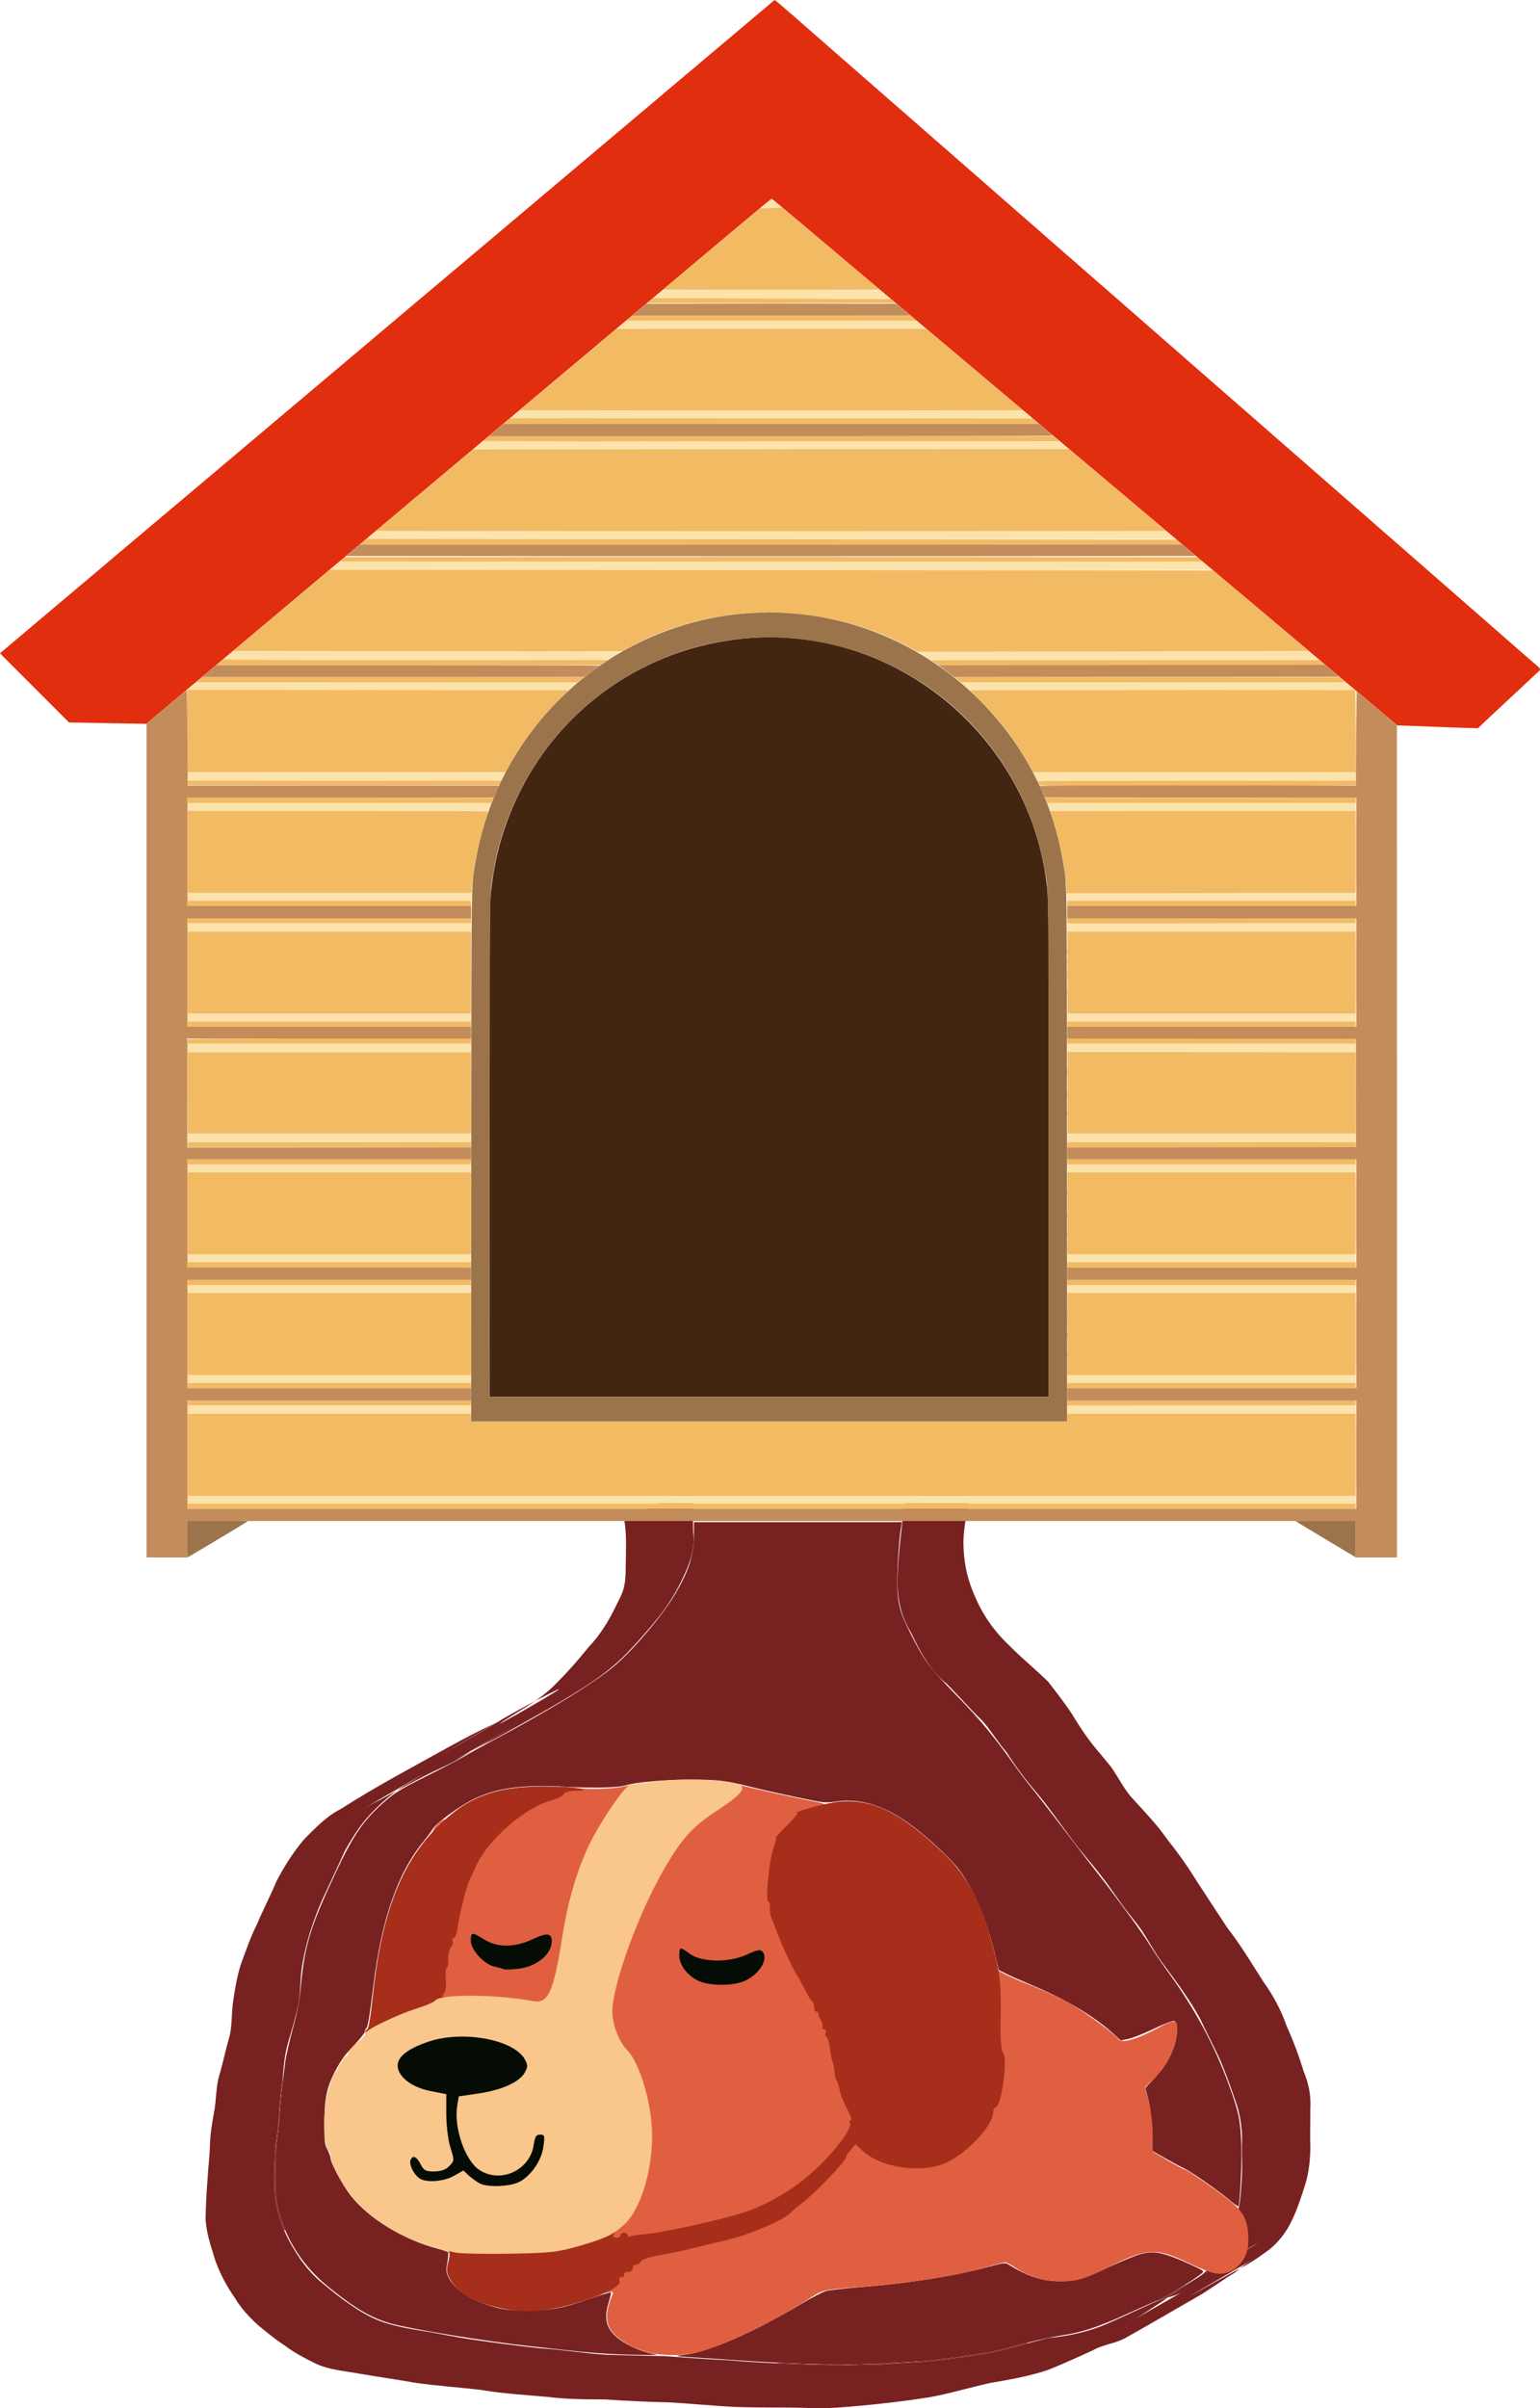 <svg
  xmlns="http://www.w3.org/2000/svg"
  viewBox="0 0 395.56 618.251">
  <g transform="translate(-2.105,-2.194)">
    <path
      d="m 200.5,2.658 c -0.28,0.252 -0.877,0.761 -1.326,1.131 -0.448,0.371 -0.949,0.788 -1.111,0.927 -0.163,0.139 -1.154,0.972 -2.201,1.852 -1.048,0.88 -2.933,2.473 -4.189,3.54 -1.973,1.676 -7.884,6.656 -9.091,7.659 -0.224,0.186 -0.944,0.796 -1.6,1.355 -1.171,0.999 -7.196,6.065 -8.004,6.729 -0.226,0.186 -0.718,0.609 -1.094,0.939 -0.376,0.33 -1.897,1.614 -3.379,2.853 -2.503,2.092 -4.441,3.724 -4.9,4.125 -0.304,0.266 -1.577,1.339 -5.289,4.456 -1.899,1.595 -3.642,3.065 -3.874,3.266 -0.436,0.381 -7.713,6.512 -12.624,10.636 -3.617,3.038 -4.221,3.548 -6.488,5.474 -1.036,0.88 -2.967,2.509 -4.291,3.621 -2.598,2.181 -2.573,2.16 -3.895,3.284 -0.49,0.417 -2.155,1.819 -3.699,3.116 -1.544,1.297 -5.149,4.331 -8.01,6.742 -10.442,8.799 -12.789,10.776 -13.119,11.05 -0.185,0.155 -1.216,1.027 -2.291,1.939 -1.074,0.912 -3.035,2.568 -4.358,3.68 -1.322,1.111 -2.641,2.221 -2.93,2.466 -1.22,1.033 -8.788,7.412 -13.158,11.091 -2.594,2.184 -6.421,5.407 -8.505,7.163 -2.085,1.755 -3.941,3.318 -4.127,3.472 -0.185,0.154 -1.216,1.026 -2.29,1.939 -1.075,0.912 -3.036,2.568 -4.36,3.679 -1.323,1.112 -2.68,2.258 -3.015,2.548 -0.334,0.29 -2.132,1.806 -3.994,3.369 -1.861,1.562 -5.727,4.814 -8.589,7.226 -2.862,2.412 -7.137,6.01 -9.499,7.996 -2.362,1.985 -4.379,3.688 -4.481,3.783 -0.102,0.095 -1.044,0.893 -2.093,1.773 -2.38,1.997 -5.5,4.631 -6.058,5.113 -0.231,0.201 -1.065,0.903 -1.852,1.561 -0.788,0.658 -2.5,2.097 -3.806,3.198 -10.828,9.129 -13.829,11.662 -14.282,12.055 l -0.523,0.453 8.864,8.874 8.864,8.874 9.922,0.176 9.921,0.176 5.795,-4.872 c 6.051,-5.087 10.917,-9.174 14.908,-12.522 3.447,-2.891 73.917,-62.08 77.389,-65 1.621,-1.364 5.487,-4.611 8.59,-7.216 3.103,-2.606 10.985,-9.226 17.516,-14.712 6.53,-5.486 13.617,-11.436 15.747,-13.222 2.131,-1.785 7.625,-6.397 12.211,-10.248 4.585,-3.851 8.389,-7.002 8.454,-7.003 0.065,0 1.619,1.266 3.453,2.814 4.07,3.435 10.961,9.238 18.156,15.288 2.964,2.493 6.071,5.109 6.905,5.813 0.834,0.704 6.101,5.137 11.705,9.851 5.604,4.714 11.592,9.755 13.306,11.202 1.713,1.446 4.821,4.062 6.905,5.813 2.084,1.75 4.471,3.759 5.305,4.463 1.443,1.219 15.222,12.821 25.516,21.486 2.64,2.222 6.998,5.891 9.684,8.154 2.686,2.262 6.703,5.645 8.926,7.517 2.224,1.872 6.581,5.541 9.685,8.155 3.103,2.613 7.688,6.473 10.189,8.577 2.501,2.104 8.754,7.368 13.895,11.697 5.141,4.329 11.09,9.332 13.221,11.117 l 3.874,3.247 3.2,0.111 c 1.76,0.061 4.829,0.181 6.821,0.266 1.991,0.085 5.212,0.2 7.157,0.256 l 3.537,0.101 1.263,-1.206 c 1.403,-1.34 1.87,-1.776 5.389,-5.045 1.343,-1.247 2.639,-2.457 2.881,-2.688 0.242,-0.232 1.379,-1.293 2.527,-2.357 1.148,-1.065 2.536,-2.362 3.084,-2.883 1.17,-1.111 1.337,-0.756 -1.502,-3.187 -1.019,-0.872 -1.89,-1.627 -1.936,-1.677 -0.047,-0.05 -0.956,-0.846 -2.021,-1.77 -1.066,-0.924 -1.975,-1.72 -2.022,-1.769 -0.046,-0.048 -0.955,-0.845 -2.021,-1.77 -1.065,-0.925 -2.202,-1.919 -2.526,-2.208 -0.324,-0.29 -4.303,-3.768 -8.842,-7.73 -8.668,-7.566 -8.802,-7.682 -13.221,-11.55 -1.528,-1.338 -4.219,-3.681 -5.979,-5.207 -1.76,-1.526 -3.276,-2.857 -3.368,-2.957 -0.093,-0.101 -1.003,-0.895 -2.021,-1.766 -1.019,-0.87 -1.891,-1.626 -1.937,-1.679 -0.047,-0.053 -1.638,-1.448 -3.537,-3.099 -1.899,-1.651 -3.718,-3.239 -4.042,-3.528 -0.324,-0.29 -1.461,-1.284 -2.527,-2.209 -1.065,-0.925 -1.974,-1.723 -2.021,-1.773 -0.046,-0.051 -1.524,-1.339 -3.284,-2.863 -1.76,-1.524 -3.465,-3.01 -3.789,-3.302 -0.325,-0.291 -1.916,-1.687 -3.537,-3.101 -1.621,-1.413 -3.44,-3.002 -4.042,-3.529 -2.316,-2.028 -10.819,-9.445 -13.39,-11.679 -1.482,-1.288 -2.998,-2.619 -3.368,-2.958 -0.371,-0.34 -1.508,-1.334 -2.526,-2.211 -1.019,-0.876 -2.118,-1.83 -2.443,-2.12 -0.324,-0.29 -1.915,-1.684 -3.536,-3.098 -1.621,-1.413 -3.44,-3.004 -4.043,-3.533 -0.602,-0.53 -2.61,-2.285 -4.463,-3.9 -1.852,-1.615 -6.4,-5.582 -10.105,-8.816 -3.705,-3.233 -7.005,-6.11 -7.333,-6.393 -0.328,-0.284 -1.161,-1.017 -1.852,-1.629 -0.692,-0.613 -2.545,-2.234 -4.12,-3.603 -1.575,-1.369 -3.129,-2.724 -3.453,-3.012 -0.324,-0.288 -1.461,-1.281 -2.526,-2.206 -1.065,-0.925 -1.975,-1.722 -2.021,-1.771 -0.047,-0.048 -0.956,-0.845 -2.021,-1.77 -1.066,-0.925 -2.202,-1.919 -2.527,-2.209 -0.324,-0.29 -3.393,-2.971 -6.821,-5.959 -3.427,-2.987 -6.496,-5.668 -6.821,-5.957 -0.324,-0.289 -1.461,-1.283 -2.526,-2.209 -1.065,-0.926 -2.019,-1.76 -2.118,-1.853 -0.1,-0.093 -1.843,-1.609 -3.873,-3.369 -2.03,-1.76 -4.07,-3.545 -4.534,-3.967 -0.464,-0.422 -1.677,-1.482 -2.696,-2.354 -1.019,-0.872 -1.891,-1.63 -1.937,-1.683 -0.046,-0.053 -1.638,-1.448 -3.537,-3.099 -1.899,-1.651 -3.718,-3.239 -4.042,-3.529 -0.324,-0.289 -1.461,-1.284 -2.526,-2.21 -1.065,-0.926 -2.202,-1.921 -2.526,-2.211 -2.354,-2.102 -7.811,-6.799 -7.896,-6.795 -0.058,0.003 -0.334,0.212 -0.615,0.464"
      stroke="none"
      fill="#e12e0e"
      fill-rule="evenodd"/>
    <path
      d="m 199.116,165.849 c 0.347,0.036 0.916,0.036 1.263,0 0.347,-0.036 0.063,-0.066 -0.632,-0.066 -0.694,0 -0.979,0.03 -0.631,0.066"
      stroke="none"
      fill="#7f5b37"
      fill-rule="evenodd"/>
    <path
      d=""
      stroke="none"
      fill="#d44c2c"
      fill-rule="evenodd"/>
    <path
      d="m 184.211,80.126 c 8.823,0.024 23.261,0.024 32.084,0 8.823,-0.024 1.604,-0.044 -16.042,-0.044 -17.647,0 -24.866,0.02 -16.042,0.044 m -38.822,65.011 c 30.083,0.023 79.308,0.023 109.39,0 30.082,-0.024 5.469,-0.043 -54.695,-0.043 -60.164,0 -84.777,0.019 -54.695,0.043 m 204.968,46.485 -0.041,12.169 -40.658,-0.043 c -22.361,-0.023 -40.622,0.014 -40.579,0.084 0.146,0.237 81.237,0.153 81.328,-0.085 0.044,-0.115 0.06,-5.629 0.035,-12.252 l -0.044,-12.042 -0.041,12.169 M 70.274,203.916 c 11,0.024 29,0.024 40,0 11,-0.024 2,-0.044 -20,-0.044 -22,0 -31,0.02 -20,0.044 m 280.122,16.968 c 0,7.689 0.021,10.859 0.046,7.044 0.025,-3.814 0.025,-10.104 0,-13.979 -0.025,-3.874 -0.046,-0.753 -0.046,6.935 m 0,30.99 c 0,7.688 0.021,10.858 0.046,7.044 0.025,-3.814 0.025,-10.105 0,-13.979 -0.025,-3.874 -0.046,-0.754 -0.046,6.935 m 0,30.905 c 0,7.642 0.021,10.768 0.046,6.947 0.025,-3.821 0.025,-10.073 0,-13.894 -0.025,-3.821 -0.046,-0.695 -0.046,6.947 m 0,30.905 c 0,7.689 0.021,10.859 0.046,7.044 0.025,-3.814 0.025,-10.104 0,-13.979 -0.025,-3.874 -0.046,-0.753 -0.046,6.935 m 0,30.99 c 0,7.688 0.021,10.858 0.046,7.044 0.025,-3.814 0.025,-10.105 0,-13.979 -0.025,-3.874 -0.046,-0.754 -0.046,6.935 m 0,30.989 c 0,7.689 0.021,10.858 0.046,7.044 0.025,-3.814 0.025,-10.104 0,-13.979 -0.025,-3.874 -0.046,-0.753 -0.046,6.935"
      stroke="none"
      fill="#c4a474"
      fill-rule="evenodd"/>
  </g>
  <g transform="translate(-2.105,-2.194)">
    <path
      d="m 193.432,166.082 c -35.675,3.331 -63.013,31.578 -65.426,67.602 -0.108,1.619 -0.17,24.898 -0.172,64.8 l -0.002,62.274 h 71.831 71.832 l -0.002,-63.116 c -0.002,-64.797 0,-64.661 -0.686,-69.684 -5.152,-37.779 -39.687,-65.395 -77.375,-61.876"
      stroke="none"
      fill="#432611"
      fill-rule="evenodd"/>
    <path
      style="fill:#782121;fill-rule:evenodd;stroke:none"
      d="m 162.482,392.646 c 0.65,3.837 0.37,7.761 0.341,11.636 0.007,2.287 -0.054,4.588 -0.877,6.759 -0.468,1.234 -1.149,2.377 -1.7,3.576 -1.804,3.723 -3.996,7.331 -6.871,10.322 -2.522,3.133 -5.166,6.188 -8.024,9.022 -3.189,3.483 -7.242,5.937 -11.241,8.365 -0.58,0.368 -1.157,0.74 -1.74,1.104 -9.522,5.933 21.141,-11.669 11.33,-6.684 -0.592,0.301 -1.187,0.597 -1.778,0.899 -0.571,0.292 -1.14,0.588 -1.711,0.882 -8.117,4.265 -15.939,9.039 -23.864,13.656 -4.764,2.776 9.557,-5.502 14.302,-8.312 0.606,-0.359 -1.256,0.638 -1.883,0.957 -3.539,1.649 -6.998,3.46 -10.426,5.327 -9.672,5.374 -19.479,10.522 -28.802,16.502 -3.683,1.864 -6.462,4.873 -9.339,7.731 -2.784,3.335 -5.111,6.971 -7.111,10.819 -1.515,3.695 -3.416,7.22 -4.944,10.905 -1.725,3.427 -2.964,7.058 -4.267,10.659 -0.931,3.087 -1.483,6.286 -1.926,9.478 -0.417,3.044 -0.186,6.119 -0.99,9.1 -0.873,2.951 -1.479,5.96 -2.316,8.92 -1.179,3.392 -0.891,7.029 -1.622,10.496 -0.502,2.763 -0.936,5.537 -1.006,8.347 -0.069,2.916 -0.474,5.784 -0.612,8.703 -0.275,3.329 -0.433,6.659 -0.505,9.996 0.191,3.65 1.401,7.103 2.461,10.569 1.238,3.496 2.972,6.746 5.096,9.775 1.568,2.647 3.668,4.875 5.92,6.943 2.246,1.85 4.476,3.694 6.921,5.274 2.438,1.863 5.201,3.279 7.947,4.633 3.45,1.596 7.29,1.848 10.984,2.521 4.691,0.825 9.408,1.458 14.096,2.304 5.77,0.871 11.6,1.215 17.393,1.921 5.627,0.95 11.323,1.265 16.999,1.769 4.887,0.621 9.796,0.641 14.71,0.649 5.523,0.376 11.039,0.643 16.574,0.76 5.803,0.319 11.579,0.938 17.387,1.187 5.887,0.195 11.777,0.071 17.666,0.225 4.87,0.329 9.716,-0.182 14.562,-0.597 5.665,-0.531 11.321,-1.211 16.945,-2.079 5.331,-0.937 10.515,-2.529 15.797,-3.697 5.054,-0.866 10.092,-1.735 14.961,-3.372 3.934,-1.577 7.789,-3.339 11.643,-5.098 2.5,-1.457 5.637,-1.658 8.143,-3.06 6.106,-3.416 12.14,-6.958 18.21,-10.437 3.487,-1.949 6.635,-4.419 10.068,-6.451 1.236,-1.024 1.735,-1.49 3.064,-2.387 0.527,-0.356 2.169,-1.325 1.619,-1.007 -5.067,2.931 -20.274,11.71 -15.17,8.845 16.415,-9.215 12.605,-6.532 19.313,-11.359 2.316,-1.888 4.229,-4.348 5.529,-7.034 1.579,-3.113 2.606,-6.492 3.689,-9.812 0.886,-2.988 1.203,-6.129 1.256,-9.237 -0.12,-3.215 0.013,-6.43 -0.02,-9.645 0.227,-3.787 -0.352,-6.626 -1.757,-10.125 -1.215,-3.98 -2.684,-7.848 -4.384,-11.646 -1.401,-4.017 -3.425,-7.725 -5.891,-11.173 -3,-4.678 -5.821,-9.432 -9.244,-13.815 -2.868,-4.319 -5.68,-8.675 -8.523,-13.011 -2.126,-3.464 -4.532,-6.71 -7.048,-9.898 -2.506,-3.624 -5.574,-6.758 -8.511,-10.02 -2.378,-2.421 -3.778,-5.54 -5.709,-8.27 -0.306,-0.432 -2.602,-3.19 -2.953,-3.614 -2.731,-3.117 -5.041,-6.532 -7.165,-10.079 -1.9,-2.879 -4.037,-5.606 -6.144,-8.339 -3.26,-3.186 -6.809,-6.066 -10.019,-9.327 -3.78,-3.565 -6.753,-7.756 -8.767,-12.533 -1.746,-3.864 -2.747,-7.909 -2.923,-12.135 -0.315,-4.499 0.787,-8.859 1.511,-13.259 0.299,-2.578 0.773,-5.174 1.544,-7.655 0,0 -17.91,8.567 -17.91,8.567 v 0 c -0.524,2.551 -0.895,5.132 -1.168,7.721 -0.49,4.444 -0.953,8.886 -0.996,13.365 0.102,4.538 1.093,8.758 3.508,12.667 2.317,4.828 4.868,9.701 9.141,13.099 3.154,3.135 6.014,6.542 9.245,9.583 2.229,2.531 3.921,5.485 6.16,8.017 2.263,3.597 4.783,6.949 7.547,10.183 3.175,3.736 5.917,7.796 8.884,11.695 2.524,3.578 5.542,6.713 8.15,10.224 2.495,3.167 4.606,6.614 7.156,9.736 0.743,0.944 2.324,2.913 2.965,3.887 1.965,2.984 3.613,6.192 5.82,9.021 3.226,4.409 6.554,8.797 9.149,13.61 1.739,3.765 3.743,7.382 5.418,11.175 1.564,3.795 2.916,7.666 4.227,11.555 0.874,3.209 1.308,6.415 1.118,9.752 -0.013,3.204 0.167,6.411 -0.098,9.61 -0.183,2.918 -0.347,5.845 -1.263,8.65 -1.033,3.298 -2.277,6.538 -4.036,9.524 -1.61,2.419 -3.444,4.671 -5.945,6.226 -0.384,0.244 -1.546,0.959 -1.151,0.733 5.186,-2.955 20.618,-12.034 15.524,-8.924 -7.739,4.725 -15.697,8.387 -22.791,13.853 -3.453,2.256 -6.838,4.619 -10.483,6.565 5.227,-2.981 10.455,-5.962 15.682,-8.943 -0.472,0.258 -0.926,0.552 -1.416,0.774 -2.241,1.018 -4.722,1.482 -6.969,2.495 -3.925,1.8 -7.838,3.621 -11.785,5.372 -4.727,2.002 -9.668,3.079 -14.776,3.578 -5.368,1.197 -10.588,2.979 -15.998,4.007 -5.577,0.844 -11.147,1.74 -16.774,2.163 -4.855,0.182 -9.685,0.776 -14.549,0.737 -5.872,0.122 -11.738,0.018 -17.607,-0.179 -5.894,-0.219 -11.783,-0.516 -17.661,-1.008 -5.42,-0.234 -10.826,-0.687 -16.238,-1.059 -4.974,-0.069 -9.948,-0.201 -14.92,-0.343 -5.7,-0.347 -11.314,-1.334 -17.014,-1.665 -5.653,-0.623 -11.288,-1.345 -16.913,-2.165 -4.67,-0.633 -9.26,-1.691 -13.917,-2.39 -3.479,-0.586 -6.953,-1.222 -10.278,-2.428 -2.778,-1.089 -5.389,-2.611 -7.807,-4.352 -2.369,-1.536 -4.49,-3.333 -6.678,-5.116 -2.268,-1.791 -4.253,-3.993 -5.923,-6.345 -1.96,-2.883 -3.753,-5.922 -4.902,-9.229 -1.11,-3.271 -1.831,-6.685 -1.887,-10.15 0.02,-3.248 0.051,-6.503 0.326,-9.741 0.39,-2.978 1.019,-5.921 0.943,-8.943 0.235,-2.711 0.456,-5.423 0.905,-8.11 0.251,-3.44 0.572,-6.872 1.608,-10.185 0.881,-3.021 1.811,-6.023 2.433,-9.112 0.542,-3.049 0.46,-6.133 0.861,-9.201 0.457,-3.094 1.193,-6.138 2.074,-9.138 1.15,-3.551 2.419,-7.04 4.074,-10.394 1.652,-3.582 3.348,-7.144 4.961,-10.745 2.06,-3.737 4.412,-7.312 7.452,-10.338 2.78,-2.757 5.731,-5.303 9.181,-7.205 6.541,-3.984 3.885,-2.344 -12.252,6.99 -0.666,0.385 1.335,-0.764 2.012,-1.129 4.02,-2.169 0.206,-0.013 4.22,-2.223 0.668,-0.368 1.326,-0.752 1.989,-1.129 3.452,-1.854 6.897,-3.719 10.424,-5.429 8.407,-3.946 1.785,-0.769 20.452,-11.541 4.785,-2.761 -9.584,5.498 -14.372,8.253 -1.162,0.669 2.363,-1.269 3.55,-1.892 0.579,-0.304 1.144,-0.631 1.716,-0.947 1.722,-0.955 3.533,-1.75 5.245,-2.718 7.322,-4.139 14.727,-8.081 21.783,-12.64 3.969,-2.55 7.738,-5.342 11.022,-8.757 2.841,-2.913 5.493,-5.997 8.057,-9.157 2.678,-3.297 4.873,-6.969 6.637,-10.832 1.673,-3.612 2.858,-7.1 2.322,-11.142 -0.03,-3.993 -0.284,-8.023 0.341,-11.984 0,0 -17.998,9.17 -17.998,9.17 z"/>
    <path
      style="fill:#782121;fill-rule:evenodd;stroke:none;stroke-width:0.354;stroke-opacity:1"
      d="m 156.679,604.303 c -2.625,-0.136 -7.159,-0.513 -10.076,-0.837 -2.917,-0.325 -7.531,-0.831 -10.253,-1.126 -11.249,-1.216 -30.587,-4.354 -35.824,-5.813 -5.221,-1.455 -9.563,-4.014 -16.567,-9.769 -6.066,-4.984 -10.484,-11.804 -12.308,-19 -0.779,-3.075 -0.885,-4.237 -0.883,-9.723 0.001,-3.427 0.16,-7.185 0.353,-8.352 0.193,-1.167 0.512,-4.269 0.71,-6.894 0.337,-4.477 0.601,-6.948 1.437,-13.448 0.188,-1.465 1.058,-5.284 1.933,-8.485 1.231,-4.505 1.709,-7.059 2.115,-11.301 0.991,-10.337 2.403,-14.901 8.914,-28.819 4.591,-9.813 7.232,-13.616 12.79,-18.417 2.527,-2.183 4.125,-3.144 10.607,-6.381 4.197,-2.096 8.586,-4.395 9.752,-5.108 1.167,-0.713 4.508,-2.566 7.425,-4.118 14.578,-7.755 26.302,-14.978 31.289,-19.277 4.889,-4.214 12.282,-13.006 15.38,-18.29 3.482,-5.94 4.762,-9.949 4.768,-14.937 l 0.004,-3.447 h 26.721 26.721 l -0.193,0.972 c -0.453,2.284 -1.009,9.791 -1.028,13.877 -0.027,5.785 0.577,8.183 3.517,13.965 3.517,6.916 4.788,8.616 11.761,15.733 5.928,6.05 9.832,10.768 15.056,18.194 0.952,1.353 3.021,4.058 4.597,6.01 1.576,1.952 5.285,6.732 8.242,10.621 2.957,3.889 6.767,8.845 8.466,11.012 5.071,6.469 11.504,15.313 13.336,18.333 0.944,1.556 2.935,4.499 4.424,6.541 6.945,9.518 11.973,18.8 15.709,28.999 2.605,7.112 3.068,9.329 3.285,15.726 0.158,4.654 -0.369,15.258 -0.779,15.668 -0.082,0.082 -0.992,-0.555 -2.022,-1.416 -3.414,-2.853 -10.343,-7.672 -12.199,-8.484 -0.584,-0.255 -2.575,-1.328 -4.426,-2.383 l -3.365,-1.919 -0.196,-5.152 c -0.132,-3.461 -0.438,-6.121 -0.933,-8.103 l -0.737,-2.951 2.464,-2.638 c 3.77,-4.037 5.894,-8.931 5.607,-12.916 -0.084,-1.157 -0.268,-1.548 -0.777,-1.645 -0.367,-0.07 -2.692,0.848 -5.166,2.038 -2.474,1.191 -5.395,2.353 -6.491,2.583 l -1.992,0.418 -1.327,-1.255 c -4.924,-4.657 -12.423,-9.171 -21.686,-13.053 -2.414,-1.012 -5.269,-2.281 -6.345,-2.82 l -1.955,-0.98 -0.827,-3.481 c -2.172,-9.139 -5.549,-17.218 -9.251,-22.129 -2.147,-2.847 -7.63,-7.995 -12.113,-11.372 -6.771,-5.1 -13.233,-7.187 -19.461,-6.287 -2.986,0.432 -3.075,0.422 -10.577,-1.158 -4.161,-0.877 -9.46,-2.076 -11.775,-2.665 -5.931,-1.509 -8.225,-1.776 -15.324,-1.784 -6.12,-0.007 -14.322,0.723 -16.463,1.465 -1.749,0.606 -8.435,0.772 -15.246,0.377 -10.927,-0.633 -17.779,0.259 -23.645,3.077 -3.912,1.879 -9.939,6.311 -10.869,7.992 -0.245,0.442 -1.209,1.74 -2.144,2.883 -6.761,8.271 -10.868,20.117 -12.977,37.434 -0.921,7.563 -1.398,10.38 -1.801,10.629 -0.174,0.108 -0.317,0.452 -0.317,0.765 0,0.313 -0.994,1.631 -2.21,2.929 -3.139,3.351 -3.588,3.942 -5.171,6.811 -2.37,4.294 -3.036,7.288 -3.042,13.691 -0.005,5.011 0.062,5.607 0.789,6.969 0.437,0.819 0.795,1.797 0.795,2.174 0,1.134 3.024,6.776 5.048,9.419 4.549,5.939 13.57,11.482 22.488,13.818 1.287,0.337 2.467,0.723 2.623,0.858 0.156,0.135 0.09,1.298 -0.147,2.584 -0.384,2.085 -0.361,2.494 0.213,3.768 1.462,3.242 6.172,6.274 12.201,7.854 2.464,0.646 3.96,0.788 8.309,0.788 6.066,10e-6 8.78,-0.529 16.56,-3.226 2.496,-0.866 4.614,-1.498 4.706,-1.406 0.092,0.092 -0.18,1.312 -0.605,2.711 -1.3,4.279 -0.488,6.924 2.883,9.399 2.17,1.593 5.978,3.225 8.503,3.645 1.645,0.273 1.359,0.313 -2.171,0.3 -2.236,-0.008 -6.214,-0.126 -8.839,-0.261 z"
      transform="translate(2.105,2.194)"/>
    <path
      style="fill:#782121;fill-rule:evenodd;stroke:none;stroke-width:0.354;stroke-opacity:1"
      d="m 205.292,606.752 c -4.472,-0.15 -10.439,-0.439 -13.258,-0.64 -2.82,-0.202 -8.309,-0.567 -12.198,-0.81 -6.546,-0.41 -6.887,-0.464 -4.596,-0.723 3.176,-0.359 5.37,-0.979 10.607,-2.996 5.174,-1.993 13.141,-6.035 19.878,-10.086 2.944,-1.77 5.729,-3.182 6.718,-3.405 0.929,-0.21 4.711,-0.627 8.406,-0.927 13.019,-1.058 24.252,-2.847 33.501,-5.336 3.373,-0.908 3.892,-0.967 4.596,-0.525 4.919,3.085 8.735,4.323 13.33,4.325 4.206,0.002 5.729,-0.429 12.144,-3.436 3.092,-1.449 6.734,-2.973 8.093,-3.386 3.822,-1.161 6.171,-0.703 13.445,2.622 3.149,1.439 3.387,1.616 2.828,2.102 -1.621,1.408 -9.32,6.193 -11.04,6.862 -1.069,0.416 -4.751,2.034 -8.181,3.595 -7.491,3.41 -11.563,4.757 -16.744,5.541 -2.139,0.324 -6.019,1.145 -8.622,1.825 -2.603,0.68 -5.966,1.543 -7.473,1.918 -3.308,0.823 -13.077,2.265 -18.907,2.79 -4.436,0.399 -20.057,1.093 -22.804,1.013 -0.875,-0.026 -5.25,-0.17 -9.723,-0.32 z"
      transform="translate(2.105,2.194)"/>
    <path
      style="fill:#782121;fill-rule:evenodd;stroke:none;stroke-width:0.016;stroke-opacity:1"
      d="m 234.926,606.354 v -0.076 l 0.137,-0.01 c 0.075,-0.005 0.355,-0.024 0.621,-0.041 1.04,-0.068 1.919,-0.137 2.766,-0.219 5.483,-0.53 13.926,-1.764 17.586,-2.571 0.73,-0.161 3.896,-0.964 7.398,-1.878 l 0.469,-0.122 0.005,0.069 c 0.003,0.038 -8.4e-4,0.075 -0.008,0.081 -0.012,0.011 -3.14,0.866 -4.106,1.123 -2.398,0.637 -4.178,1.06 -5.852,1.39 -0.833,0.165 -6.829,1.063 -9.344,1.4 -3.41,0.457 -6.741,0.804 -8.406,0.876 -0.305,0.013 -0.671,0.031 -0.812,0.039 -0.142,0.008 -0.302,0.015 -0.355,0.015 l -0.098,1.5e-4 z"
      transform="translate(2.105,2.194)"/>
    <path
      style="fill:#782121;fill-rule:evenodd;stroke:none;stroke-width:0.031;stroke-opacity:1"
      d="m 213.793,607.118 c -3.882,-0.038 -11.314,-0.255 -13.773,-0.403 -0.312,-0.019 -0.32,-0.021 -0.32,-0.094 0,-0.051 0.018,-0.075 0.055,-0.075 0.03,3e-5 0.519,0.021 1.086,0.046 2.099,0.095 8.699,0.326 12.953,0.453 0.593,0.018 1.198,0.036 1.344,0.041 1.851,0.058 12.354,-0.354 18.578,-0.729 1.278,-0.077 1.203,-0.077 1.203,-9e-4 0,0.079 -0.01,0.08 -1.062,0.142 -0.473,0.028 -1.752,0.112 -2.844,0.189 -2.166,0.151 -3.657,0.247 -4.578,0.294 -2.245,0.115 -8.237,0.18 -12.641,0.137 z"
      transform="translate(2.105,2.194)"/>
    <path
      style="fill:#782121;fill-rule:evenodd;stroke:none;stroke-width:0.031;stroke-opacity:1"
      d="m 72.779,572.035 c -1.033,-2.589 -1.834,-5.759 -2.155,-8.523 -0.165,-1.421 -0.174,-1.639 -0.17,-4.094 0.005,-3.056 0.076,-5.387 0.233,-7.578 0.063,-0.886 0.115,-1.284 0.483,-3.75 0.214,-1.434 0.336,-2.394 0.42,-3.297 0.068,-0.729 0.143,-2.446 0.112,-2.569 -0.01,-0.04 0.024,-0.561 0.077,-1.158 0.265,-3.032 0.422,-4.476 0.674,-6.199 0.059,-0.406 0.108,-0.747 0.108,-0.758 0,-0.01 0.021,-0.019 0.047,-0.019 0.054,0 0.056,0.036 0.017,0.312 -0.181,1.272 -0.54,4.946 -0.766,7.844 -0.243,3.119 -0.487,5.576 -0.703,7.094 -0.143,1.004 -0.205,1.738 -0.281,3.344 -0.144,3.053 -0.16,8.31 -0.031,10.328 0.1,1.569 0.297,2.772 0.745,4.55 0.386,1.533 0.818,2.876 1.379,4.286 l 0.27,0.68 h -0.13 -0.13 z"
      transform="translate(2.105,2.194)"/>
    <path
      style="fill:#782121;fill-rule:evenodd;stroke:none;stroke-width:0.062;stroke-opacity:1"
      transform="translate(2.105,2.194)"/>
    <path
      style="fill:#782121;fill-rule:evenodd;stroke:none;stroke-width:0.062;stroke-opacity:1"
      transform="translate(2.105,2.194)"/>
    <path
      style="fill:#782121;fill-rule:evenodd;stroke:none;stroke-width:0.062;stroke-opacity:1"
      d="m 297.095,590.707 c 1.05,-0.449 1.498,-0.666 2.326,-1.127 1.134,-0.63 2.53,-1.462 4.1,-2.442 0.63,-0.393 1.156,-0.704 1.17,-0.69 0.014,0.014 -0.656,0.479 -1.488,1.033 -0.833,0.554 -1.937,1.316 -2.454,1.693 l -0.94,0.685 -1.426,0.476 c -1.388,0.463 -1.735,0.563 -1.288,0.372 z"
      transform="translate(2.105,2.194)"/>
    <g transform="matrix(0.063,0,0,0.063,85.238,458.851)">
      <g fill="#e05f40">
        <g>
          <path
            d="m 1333,2340 c -22,-5 -58,-18 -80,-29 -100,-53 -119,-103 -77,-205 6,-16 4,-18 -14,-14 -18,5 -22,2 -22,-17 0,-13 7,-25 15,-29 8,-3 15,-13 15,-21 0,-21 24,-45 44,-45 9,0 16,-7 16,-15 0,-8 6,-15 14,-15 8,0 16,-6 19,-13 3,-8 37,-19 78,-26 41,-7 97,-19 124,-26 28,-7 95,-23 150,-35 55,-13 109,-29 120,-37 26,-18 23,-17 -112,16 -166,42 -273,61 -380,68 l -93,6 v -38 c 0,-32 7,-45 39,-74 65,-60 96,-139 112,-281 9,-86 8,-105 -11,-180 -22,-92 -53,-164 -83,-195 -70,-73 -80,-203 -29,-370 57,-184 99,-285 176,-420 72,-127 120,-182 212,-240 33,-20 71,-48 86,-62 19,-18 32,-23 45,-18 15,6 230,54 326,72 40,8 35,36 -10,52 -55,20 -127,99 -149,163 -28,78 -24,185 10,273 26,68 75,175 86,185 3,3 16,28 30,55 14,28 28,51 33,53 4,2 7,12 7,23 0,10 3,19 8,19 13,0 49,110 77,234 15,66 38,140 52,165 20,38 23,55 18,94 -4,31 -2,47 5,47 6,0 21,10 34,23 52,51 147,79 226,66 104,-16 250,-145 250,-221 0,-10 4,-18 9,-18 18,0 47,-155 31,-165 -7,-4 -11,-50 -11,-123 0,-65 -2,-143 -5,-176 -6,-60 8,-96 25,-67 5,7 59,33 120,57 62,24 144,62 182,85 64,37 176,120 190,141 11,17 76,-1 152,-42 86,-47 94,-44 84,30 -7,57 -42,123 -88,168 l -40,39 15,60 c 9,34 16,93 16,131 v 71 l 61,36 c 33,19 62,35 65,35 13,0 175,114 210,148 43,42 54,72 54,149 0,79 -67,142 -137,128 -18,-3 -70,-24 -115,-46 -121,-58 -165,-56 -308,16 -86,44 -123,57 -173,62 -74,7 -156,-14 -213,-52 -20,-14 -41,-25 -45,-25 -5,0 -46,11 -91,24 -108,31 -314,63 -503,77 -149,11 -150,11 -210,50 -153,98 -344,190 -457,217 -53,13 -122,14 -185,2 z M 1690,793 c 37,-17 59,-42 24,-29 -9,3 -57,6 -107,7 l -92,1 40,19 c 50,23 84,24 135,2 z"/>
          <path
            d="m 790,928 c -15,-6 -91,-10 -182,-9 l -158,1 v -35 c 0,-18 5,-37 10,-40 6,-3 7,-23 4,-44 -6,-39 21,-171 38,-182 5,-3 13,-34 18,-68 12,-84 25,-126 75,-233 46,-100 198,-232 298,-259 22,-6 48,-15 57,-21 13,-8 36,-8 81,-1 58,9 179,3 217,-12 28,-11 9,45 -38,110 -102,139 -172,321 -206,532 -38,244 -53,273 -137,272 -29,0 -63,-5 -77,-11 z m 55,-213 30,-25 -28,10 c -16,5 -61,10 -100,10 -68,1 -70,2 -47,15 41,24 110,19 145,-10 z"/>
          <path
            d="m 451,201 c 7,-10 20,-23 30,-30 17,-10 19,-8 19,19 0,27 -3,30 -30,30 -27,0 -29,-2 -19,-19 z"/>
        </g>
      </g>
      <g fill="#a62e1a">
        <g>
          <path
            d="m 692,2150 c -85,-22 -148,-61 -175,-108 -16,-27 -18,-39 -9,-73 8,-32 7,-41 -4,-46 -39,-15 4,-19 199,-19 210,-1 213,-1 317,-33 178,-55 222,-64 182,-35 -25,17 -29,34 -7,34 8,0 15,-4 15,-10 0,-5 7,-10 15,-10 8,0 15,5 15,11 0,5 4,8 9,4 5,-3 36,-8 68,-10 60,-6 241,-44 353,-75 171,-46 328,-155 441,-305 24,-32 39,-61 35,-70 -3,-8 -1,-15 4,-15 4,0 -3,-21 -17,-47 -14,-27 -28,-61 -30,-78 -3,-16 -8,-32 -11,-35 -4,-3 -8,-18 -9,-34 -1,-16 -5,-37 -9,-45 -3,-9 -8,-34 -10,-56 -3,-22 -9,-41 -14,-43 -5,-2 -6,-10 -3,-18 3,-8 -1,-14 -8,-14 -7,0 -9,-3 -6,-6 3,-4 1,-16 -5,-28 -7,-11 -11,-24 -10,-28 1,-5 -2,-8 -8,-8 -5,0 -10,-9 -10,-19 0,-11 -3,-21 -7,-23 -5,-2 -19,-25 -33,-53 -14,-27 -27,-52 -30,-55 -9,-9 -58,-113 -78,-165 -10,-27 -22,-59 -27,-70 -4,-11 -7,-30 -6,-42 1,-13 -1,-23 -6,-23 -13,0 3,-169 21,-217 8,-24 13,-43 10,-43 -3,0 17,-23 45,-50 28,-28 47,-50 43,-50 -29,-2 117,-42 170,-47 139,-12 253,45 431,216 95,92 150,198 198,384 27,101 32,151 29,295 -1,77 2,118 10,128 21,24 -7,224 -32,224 -4,0 -8,8 -8,18 0,55 -111,173 -198,209 -102,43 -266,16 -339,-55 l -24,-24 -19,23 c -11,12 -20,25 -20,30 0,16 -125,147 -181,189 -18,14 -40,32 -48,41 -30,29 -166,87 -256,108 -49,12 -115,28 -145,35 -30,8 -88,20 -129,27 -41,7 -75,18 -78,26 -3,7 -11,13 -19,13 -8,0 -14,7 -14,15 0,8 -9,15 -21,15 -11,0 -17,5 -14,10 3,6 -1,10 -9,10 -9,0 -13,6 -10,15 8,19 -43,49 -136,79 -157,51 -255,58 -378,26 z"/>
          <path
            d="m 170,1035 c 0,-8 4,-15 8,-15 5,0 14,-55 21,-122 C 234,558 311,352 460,200 583,74 699,30 905,31 c 109,1 209,16 119,18 -25,1 -44,6 -47,15 -3,7 -25,18 -49,24 -103,26 -256,158 -304,262 -9,19 -22,47 -29,62 -14,29 -41,138 -50,201 -3,20 -10,37 -16,37 -6,0 -7,5 -4,10 4,6 1,18 -6,26 -7,8 -12,30 -11,49 1,19 -2,35 -6,35 -4,0 -6,20 -4,45 3,26 -1,52 -8,60 -11,13 -8,15 16,15 h 28 l -30,28 c -16,15 -57,35 -89,46 -33,10 -92,33 -131,52 -77,37 -114,43 -114,19 z"/>
        </g>
      </g>
      <g fill="#f9c68b">
        <g>
          <path
            d="M 540,1931 C 385,1902 246,1834 149,1740 98,1690 30,1578 30,1542 c 0,-10 -5,-23 -11,-29 -20,-20 -23,-153 -4,-228 10,-38 20,-72 24,-75 3,-3 15,-22 25,-42 11,-21 23,-38 28,-38 4,0 8,-6 8,-12 0,-7 16,-26 35,-41 19,-15 35,-33 35,-40 0,-14 131,-77 215,-103 33,-10 65,-24 70,-31 22,-27 251,-25 401,3 60,11 82,-39 118,-269 22,-138 60,-268 108,-367 44,-92 141,-235 165,-244 8,-4 68,-11 133,-18 123,-12 302,0 323,21 15,15 -15,46 -97,99 -104,68 -148,117 -222,247 -104,182 -204,460 -207,570 -1,53 26,125 60,160 55,57 104,229 102,357 -1,143 -48,290 -109,350 -47,44 -74,58 -182,90 -95,27 -118,30 -283,33 -99,2 -200,0 -225,-4 z m 149,-697 c 25,-7 59,-24 76,-38 26,-21 28,-26 15,-41 -31,-37 -144,-75 -226,-75 -66,0 -214,63 -214,91 0,20 74,61 131,74 69,15 143,12 218,-11 z"/>
        </g>
      </g>
      <g fill="#050c06">
        <g>
          <path
            d="m 635,1648 c -11,-6 -30,-20 -43,-31 l -22,-21 -39,22 c -43,24 -116,29 -142,9 -23,-17 -41,-56 -35,-73 9,-22 24,-16 41,16 13,26 21,30 55,30 27,0 47,-7 60,-20 24,-24 24,-22 5,-84 -8,-27 -15,-86 -15,-130 v -81 l -61,-12 c -76,-14 -133,-56 -137,-100 -4,-38 39,-73 126,-102 139,-47 347,-9 392,72 13,24 13,30 0,54 -22,39 -93,71 -187,85 l -82,12 -7,41 c -13,89 33,221 91,259 85,56 205,2 221,-100 5,-35 10,-44 26,-44 19,0 20,4 14,48 -7,56 -49,118 -97,144 -38,20 -132,24 -164,6 z"/>
          <path
            d="m 1532,825 c -46,-20 -81,-64 -82,-102 0,-39 2,-40 41,-11 48,36 160,38 233,5 45,-21 57,-23 66,-12 24,29 -12,90 -72,118 -44,21 -140,22 -186,2 z"/>
          <path
            d="m 735,776 c -5,-3 -23,-7 -39,-11 -42,-9 -96,-68 -96,-105 0,-36 4,-37 55,-5 54,33 122,33 194,0 61,-29 81,-27 81,7 0,53 -63,104 -136,112 -27,3 -53,4 -59,2 z"/>
        </g>
      </g>
    </g>
  </g>
  <g transform="translate(-2.105,-2.194)">
    <path
      d="m 192.337,159.762 c -34.635,3.419 -62.693,29.857 -68.2,64.261 -0.997,6.227 -0.922,0.496 -0.977,75.051 l -0.051,68.084 h 76.554 76.553 l -0.048,-68.505 c -0.052,-75.708 0.044,-68.928 -1.063,-75.484 -6.646,-39.362 -43.14,-67.319 -82.768,-63.407 m 10.625,6.131 c 33.605,1.632 61.432,26.062 67.433,59.202 1.084,5.982 0.996,0.047 1.053,71.116 l 0.051,64.547 h -71.836 -71.837 l 0.054,-64.211 c 0.059,-69.398 0,-64.62 0.879,-70.083 4.84,-30.08 28.107,-53.976 57.898,-59.466 4.13,-0.761 5.941,-0.941 12.501,-1.242 0.278,-0.013 1.99,0.048 3.804,0.137 M 50.189,397.305 c 0,2.594 0.033,4.716 0.072,4.716 0.1,0 15.302,-9.109 15.499,-9.287 0.089,-0.081 -3.318,-0.145 -7.705,-0.145 h -7.866 v 4.716 m 284.677,-4.615 c 0.055,0.056 3.554,2.169 7.775,4.697 l 7.675,4.596 v -4.697 -4.697 h -7.776 c -4.276,0 -7.73,0.046 -7.674,0.101"
      stroke="none"
      fill="#9c744b"
      fill-rule="evenodd"/>
  </g>
  <g transform="translate(-2.105,-2.194)">
    <path
      d="m 198.668,54.531 -1.164,0.964 1.374,0.049 c 0.756,0.027 1.993,0.027 2.749,0 l 1.375,-0.049 -1.136,-0.969 c -1.457,-1.243 -1.692,-1.242 -3.198,0.005 m -27.548,23.153 -1.241,1.053 15.187,0.043 c 8.353,0.023 22.023,0.023 30.379,0 l 15.193,-0.043 -1.256,-1.05 -1.256,-1.049 -27.882,-0.003 -27.882,-0.003 -1.242,1.052 m -9.335,7.832 -1.153,0.968 19.811,0.043 c 10.895,0.024 28.72,0.024 39.609,0 l 19.8,-0.043 -1.177,-0.968 -1.177,-0.969 h -37.281 -37.28 l -1.152,0.969 m -27.433,23.044 c -0.622,0.517 -1.131,0.971 -1.131,1.011 0,0.039 30.169,0.071 67.041,0.071 h 67.041 l -1.171,-1.01 -1.171,-1.011 h -64.739 -64.738 l -1.132,0.939 m -9.416,7.903 -1.216,1.011 38.28,0.042 c 21.054,0.024 55.453,0.024 76.443,0 l 38.163,-0.042 -1.069,-0.927 -1.069,-0.926 -74.159,-0.084 -74.158,-0.084 -1.215,1.01 m -27.517,23.116 -1.135,0.968 51.998,0.043 c 28.599,0.023 75.351,0.023 103.894,0 l 51.895,-0.043 -1.167,-0.968 -1.167,-0.968 H 200.145 98.553 l -1.134,0.968 m -9.327,7.835 -1.256,1.049 56.722,0.043 c 31.197,0.023 82.192,0.023 113.321,0 l 56.6,-0.043 -1.273,-1.052 -1.273,-1.053 -110.793,0.003 -110.793,0.003 -1.255,1.05 m -27.469,23.07 -1.251,1.053 49.406,0.042 49.406,0.043 1.455,-0.871 c 0.801,-0.48 1.605,-0.972 1.788,-1.095 0.277,-0.187 -8.009,-0.224 -49.611,-0.224 H 61.873 l -1.25,1.052 m 177.28,-0.916 c 0.088,0.075 0.852,0.568 1.698,1.095 l 1.539,0.959 49.857,-0.043 49.856,-0.042 -1.235,-1.053 -1.235,-1.052 h -50.32 c -27.676,0 -50.248,0.061 -50.16,0.136 M 51.41,178.209 c -0.579,0.474 -1.052,0.928 -1.052,1.01 0,0.086 20.673,0.146 48.968,0.141 l 48.969,-0.007 1.091,-1.003 1.091,-1.003 H 101.469 52.462 l -1.052,0.862 m 198.639,0.149 1.138,1.01 h 49.396 c 27.168,0 49.396,-0.033 49.396,-0.073 0,-0.041 -0.497,-0.495 -1.104,-1.011 l -1.105,-0.937 h -49.43 -49.43 l 1.139,1.011 M 50.358,201.516 v 1.095 h 40.25 40.25 l 0.508,-1.006 c 0.279,-0.553 0.508,-1.046 0.508,-1.095 0,-0.049 -18.341,-0.089 -40.758,-0.089 H 50.358 v 1.095 m 217.638,0 0.539,1.095 h 40.891 40.89 v -1.095 -1.095 h -41.43 -41.43 l 0.54,1.095 m -217.638,7.831 v 1.011 h 38.619 38.619 l 0.364,-1.011 0.363,-1.01 H 89.341 50.358 v 1.01 m 220.861,-0.621 c 0.054,0.213 0.214,0.668 0.357,1.01 l 0.26,0.622 h 39.24 39.24 v -1.011 -1.01 h -39.597 -39.598 l 0.098,0.389 M 50.358,232.421 v 1.011 h 36.357 36.357 l 0.104,-0.632 c 0.058,-0.347 0.105,-0.802 0.106,-1.011 l 0.002,-0.378 H 86.821 50.358 v 1.01 m 225.853,0 v 1.011 h 37.052 37.053 v -1.011 -1.01 h -37.053 -37.052 v 1.01 m -225.853,7.832 v 1.094 h 36.379 36.379 v -1.094 -1.095 H 86.737 50.358 v 1.095 m 225.965,-0.983 c -0.062,0.062 -0.112,0.555 -0.112,1.095 v 0.982 h 37.052 37.053 v -1.094 -1.095 h -36.941 c -20.317,0 -36.99,0.05 -37.052,0.112 M 50.358,263.411 v 1.01 h 36.379 36.379 v -1.01 -1.011 H 86.737 50.358 v 1.011 m 225.853,0 v 1.01 h 37.052 37.053 v -1.01 -1.011 h -37.053 -37.052 v 1.011 m -225.853,7.831 v 1.095 h 36.379 36.379 v -1.095 -1.095 H 86.737 50.358 v 1.095 m 225.887,-0.042 0.05,1.053 37.01,0.042 37.011,0.043 v -1.096 -1.095 h -37.061 -37.061 l 0.051,1.053 M 50.358,294.316 v 1.095 h 36.379 36.379 v -1.095 -1.095 H 86.737 50.358 v 1.095 m 225.853,0 v 1.095 h 37.052 37.053 v -1.095 -1.095 h -37.053 -37.052 v 1.095 m -225.853,7.831 v 1.011 h 36.379 36.379 v -1.011 -1.01 H 86.737 50.358 v 1.01 m 225.853,0 v 1.011 h 37.052 37.053 v -1.011 -1.01 h -37.053 -37.052 v 1.01 M 50.358,325.221 v 1.011 h 36.379 36.379 v -1.011 -1.01 H 86.737 50.358 v 1.01 m 225.853,0 v 1.011 h 37.052 37.053 v -1.011 -1.01 h -37.053 -37.052 v 1.01 m -225.853,7.916 v 1.01 h 36.379 36.379 v -1.01 -1.011 H 86.737 50.358 v 1.011 m 225.853,0 v 1.01 h 37.052 37.053 v -1.01 -1.011 h -37.053 -37.052 v 1.011 M 50.358,356.211 v 1.01 h 36.379 36.379 v -1.01 -1.011 H 86.737 50.358 v 1.011 m 225.853,0 v 1.01 h 37.052 37.053 v -1.01 -1.011 h -37.053 -37.052 v 1.011 m -225.853,7.831 v 1.095 h 36.379 36.379 v -1.095 -1.095 H 86.737 50.358 v 1.095 m 225.965,-0.982 c -0.062,0.061 -0.112,0.554 -0.112,1.094 v 0.983 h 37.052 37.053 v -1.095 -1.095 h -36.941 c -20.317,0 -36.99,0.051 -37.052,0.113 M 50.358,387.2 v 1.011 H 200.337 350.316 V 387.2 386.189 H 200.337 50.358 v 1.011"
      stroke="none"
      fill="#fbe3ab"
      fill-rule="evenodd"/>
    <path
      d="m 200,53.389 c -0.057,0.093 0.056,0.169 0.253,0.169 0.196,0 0.31,-0.076 0.252,-0.169 -0.057,-0.092 -0.171,-0.168 -0.252,-0.168 -0.082,0 -0.196,0.076 -0.253,0.168 m 0.168,2.19 -2.863,0.084 -1.263,1.073 c -0.695,0.59 -2.551,2.153 -4.126,3.473 -1.575,1.321 -3.934,3.301 -5.243,4.401 -1.308,1.1 -5.047,4.236 -8.309,6.969 l -5.931,4.968 13.91,0.043 c 7.65,0.024 20.167,0.024 27.814,0 l 13.904,-0.043 -3.251,-2.72 c -1.789,-1.496 -4.351,-3.646 -5.694,-4.779 -4.995,-4.212 -11.066,-9.316 -13.909,-11.692 -0.548,-0.458 -1.262,-1.064 -1.586,-1.347 l -0.589,-0.514 -2.864,0.084 M 169.089,79.368 168.378,80 h 31.891 31.892 l -0.664,-0.547 -0.664,-0.548 -30.516,-0.084 -30.516,-0.084 -0.712,0.631 m -5.384,4.512 -0.758,0.666 37.285,10e-4 h 37.285 l -0.737,-0.666 -0.738,-0.667 h -35.789 -35.79 l -0.758,0.666 m -4.042,3.387 c -0.417,0.377 -2.531,2.174 -4.699,3.993 -2.167,1.82 -5.692,4.778 -7.831,6.574 -2.14,1.796 -5.626,4.714 -7.747,6.484 l -3.856,3.219 32.361,0.042 c 17.799,0.024 46.898,0.024 64.665,0 l 32.304,-0.042 -2.03,-1.702 c -6.167,-5.172 -10.79,-9.06 -15.909,-13.381 -2.354,-1.987 -4.891,-4.123 -5.638,-4.749 l -1.359,-1.137 -39.751,0.007 -39.752,0.007 -0.758,0.685 m -27.388,23.007 -0.813,0.715 68.711,-0.007 68.711,-0.007 -0.758,-0.666 -0.758,-0.665 -67.139,-0.043 -67.14,-0.043 -0.814,0.716 m -5.328,4.469 c -0.347,0.298 -0.631,0.598 -0.631,0.668 0,0.069 33.29,0.123 73.979,0.119 l 73.979,-0.007 -0.738,-0.667 -0.737,-0.667 -72.61,0.007 -72.61,0.006 -0.632,0.541 m 73.159,2.773 -76.526,0.042 -1.621,1.398 c -0.892,0.77 -2.532,2.155 -3.643,3.079 -1.112,0.924 -3.191,2.663 -4.62,3.864 -6.549,5.505 -9.567,8.036 -12.217,10.245 l -2.858,2.382 50.83,0.043 c 27.956,0.023 73.642,0.023 101.524,0 l 50.694,-0.043 -4.434,-3.705 c -2.439,-2.038 -5.457,-4.58 -6.708,-5.648 -1.251,-1.069 -3.866,-3.277 -5.811,-4.908 -1.945,-1.63 -4.56,-3.825 -5.811,-4.878 l -2.273,-1.913 -76.526,0.042 m -104.723,23.744 -0.815,0.712 105.589,0.003 105.588,0.004 -0.738,-0.632 -0.738,-0.631 -104.036,-0.084 -104.036,-0.085 -0.814,0.713 m -5.362,4.512 -0.674,0.581 110.807,0.002 110.807,0.003 -0.659,-0.583 -0.66,-0.582 -109.474,-0.001 H 90.695 l -0.674,0.58 m -4.565,3.851 c -0.732,0.638 -1.717,1.472 -2.19,1.853 -0.472,0.381 -1.799,1.485 -2.947,2.453 -2.895,2.441 -8.442,7.097 -15.46,12.976 l -2.915,2.442 49.953,0.043 49.954,0.042 1.559,-0.868 c 22.103,-12.307 51.03,-12.156 73.306,0.383 l 1.01,0.569 50.274,-0.084 50.274,-0.085 -2.011,-1.684 c -1.105,-0.926 -2.73,-2.29 -3.61,-3.031 -0.88,-0.741 -2.142,-1.803 -2.804,-2.358 -3.669,-3.079 -7.022,-5.906 -12.375,-10.436 l -3.79,-3.206 -113.449,-0.085 -113.45,-0.084 -1.329,1.16 m -26.845,22.509 -0.927,0.833 49.263,0.001 49.264,0.001 1.01,-0.672 1.011,-0.673 h -49.4 c -32.89,-0.001 -49.364,-0.057 -49.295,-0.169 0.179,-0.29 0.028,-0.179 -0.926,0.679 m 182.736,-0.451 c 0,0.034 0.416,0.337 0.924,0.674 l 0.924,0.613 49.645,-0.006 49.644,-0.007 -0.737,-0.667 -0.738,-0.667 h -49.831 c -27.407,0 -49.831,0.027 -49.831,0.06 m -188.126,4.993 -0.758,0.663 48.992,0.005 48.993,0.005 0.818,-0.624 c 0.45,-0.343 0.818,-0.646 0.818,-0.673 0,-0.028 -22.073,-0.048 -49.052,-0.045 l -49.053,0.005 -0.758,0.664 m 194.863,0 0.758,0.663 49.432,-0.002 49.431,-0.002 -0.758,-0.666 -0.758,-0.666 -49.431,0.004 -49.432,0.005 0.758,0.664 m -197.892,14.863 0.002,12.252 h 40.051 40.051 l 0.281,-0.589 0.281,-0.589 h -40.25 -40.25 v -1.095 -1.095 l 40.8,-0.004 40.8,-0.004 1.095,-1.975 c 3.174,-5.726 7.321,-11.199 12.377,-16.335 l 2.696,-2.739 -48.968,-0.04 -48.969,-0.04 0.003,12.253 m 250.449,-12.21 -49.421,0.042 2.348,2.319 c 5.314,5.249 9.358,10.641 13.45,17.933 l 0.449,0.8 h 41.424 41.425 v -10.516 c 0,-5.784 -0.057,-10.54 -0.127,-10.569 -0.069,-0.028 -22.366,-0.033 -49.548,-0.009 m -32.009,23.376 c 0,0.051 0.115,0.316 0.257,0.59 l 0.256,0.496 h 40.586 40.585 v -0.589 -0.589 h -40.842 c -22.463,0 -40.842,0.041 -40.842,0.092 m -218.441,18.181 0.003,13.895 h 36.461 36.461 v -0.674 -0.673 H 86.737 50.358 v -1.011 -1.01 h 36.463 36.463 v -0.342 c 0,-3.84 1.737,-12.866 3.55,-18.452 0.363,-1.12 0.661,-2.086 0.661,-2.148 0,-0.061 -17.356,-0.111 -38.569,-0.111 H 50.358 v -1.011 -1.01 h 38.987 38.987 l 0.255,-0.61 c 0.14,-0.336 0.255,-0.639 0.255,-0.674 0,-0.035 -17.697,-0.064 -39.327,-0.064 H 50.189 l 0.002,13.895 m 220.585,-13.221 0.265,0.674 h 39.637 39.638 v -0.674 -0.674 h -39.902 -39.903 l 0.265,0.674 m 1.056,2.748 c 0,0.028 0.228,0.728 0.507,1.553 1.949,5.766 3.703,14.636 3.703,18.724 v 0.807 l 37.137,-0.043 37.137,-0.043 v -10.526 -10.525 h -39.242 c -21.583,0 -39.242,0.024 -39.242,0.053 m 4.379,23.694 v 0.674 h 37.052 37.053 v -0.674 -0.673 h -37.053 -37.052 v 0.673 m -226.02,17.769 0.003,13.894 h 36.461 36.461 v -0.673 -0.674 H 86.737 50.358 v -1.01 -1.011 h 36.379 36.379 V 251.874 241.347 H 86.737 50.358 v -1.094 -1.095 h 36.379 36.379 v -0.59 -0.589 H 86.652 50.189 l 0.002,13.895 m 226.02,-13.263 v 0.631 l 37.052,-0.043 37.053,-0.043 v -0.588 -0.589 h -37.053 -37.052 v 0.632 m 0.063,13.263 0.009,10.526 h 37.016 37.017 V 251.874 241.347 H 313.29 276.265 l 0.009,10.527 m -0.063,13.221 v 0.673 h 37.052 37.053 v -0.673 -0.674 h -37.053 -37.052 v 0.674 m -225.944,3.916 c -0.045,0.115 -0.061,6.387 -0.037,13.936 l 0.044,13.727 36.421,0.042 22.963,0.027 13.458,0.016 v -0.674 -0.674 H 86.737 50.358 v -1.095 -1.095 h 36.379 36.379 V 282.779 272.337 H 86.737 50.358 v -1.095 -1.095 h 36.379 36.379 V 269.474 268.8 H 86.732 c -28.953,0 -36.401,0.043 -36.465,0.211 m 225.944,0.463 v 0.673 h 37.052 37.053 v -0.673 -0.674 h -37.053 -37.052 v 0.674 m 0.067,13.263 0.01,10.484 h 37.014 37.014 V 282.78 272.338 l -37.024,-0.043 -37.025,-0.042 0.011,10.484 m -0.067,13.347 v 0.674 h 37.052 37.053 v -0.674 -0.673 h -37.053 -37.052 v 0.673 m -226.02,17.6 0.003,13.895 h 36.461 36.461 v -0.674 -0.673 H 86.737 50.358 v -1.011 -1.01 h 36.379 36.379 V 313.684 303.158 H 86.737 50.358 v -1.011 -1.01 h 36.379 36.379 v -0.674 -0.674 H 101.102 86.652 50.189 l 0.002,13.895 m 226.02,-13.221 v 0.674 h 37.052 37.053 v -0.674 -0.674 h -37.053 -37.052 v 0.674 m 0.069,13.221 0.012,10.527 h 37.012 37.012 v -10.527 -10.526 h -37.024 -37.024 l 0.012,10.526 m -0.069,13.221 v 0.674 h 37.052 37.053 v -0.674 -0.673 h -37.053 -37.052 v 0.673 m -226.02,17.769 0.003,13.894 h 36.461 36.461 v -0.673 -0.674 H 86.737 50.358 v -1.01 -1.011 h 36.379 36.379 V 344.674 334.147 H 86.737 50.358 v -1.01 -1.011 h 36.379 36.379 v -0.673 -0.674 H 86.652 50.189 l 0.002,13.895 m 226.02,-13.221 v 0.673 h 37.052 37.053 v -0.673 -0.674 h -37.053 -37.052 v 0.674 m 0.067,13.221 0.012,10.526 h 37.013 37.013 v -10.526 -10.527 h -37.025 -37.025 l 0.012,10.527 m -0.067,13.221 v 0.673 h 37.052 37.053 v -0.673 -0.674 h -37.053 -37.052 v 0.674 M 50.189,375.663 v 13.895 h 150.064 150.063 v -0.674 -0.673 H 200.337 50.358 v -1.011 -1.011 h 149.979 149.979 v -10.526 -10.526 h -37.053 -37.052 v 1.01 1.011 h -76.548 -76.547 v -1.011 -1.01 H 86.737 50.358 v -1.095 -1.095 h 36.379 36.379 v -0.589 -0.59 H 86.653 50.189 v 13.895 M 276.211,362.4 v 0.632 l 37.052,-0.043 37.053,-0.043 v -0.589 -0.589 h -37.053 -37.052 v 0.632"
      stroke="none"
      fill="#f3ba64"
      fill-rule="evenodd"/>
    <path
      d="m 166.334,81.684 -1.82,1.516 35.68,-0.007 35.68,-0.007 -0.674,-0.596 c -0.371,-0.328 -1.175,-1.007 -1.787,-1.509 l -1.114,-0.913 h -32.072 -32.072 l -1.821,1.516 m -36.792,30.905 -1.902,1.6 h 72.551 c 39.902,0 72.478,-0.063 72.39,-0.14 -0.088,-0.077 -0.932,-0.797 -1.876,-1.6 l -1.715,-1.46 h -68.773 -68.773 l -1.902,1.6 m -36.752,30.864 -1.758,1.473 54.624,0.043 c 30.043,0.023 79.146,0.023 109.116,0 l 54.492,-0.043 -1.748,-1.471 -1.748,-1.472 -105.61,-0.002 -105.61,-0.002 -1.758,1.474 m 105.911,15.998 c 0.583,0.033 1.492,0.033 2.021,0 0.529,-0.034 0.053,-0.061 -1.059,-0.06 -1.111,0 -1.544,0.027 -0.962,0.06 m 94.131,13.476 -49.652,0.042 2.033,1.516 2.032,1.516 49.414,-0.043 49.413,-0.042 -1.794,-1.516 -1.794,-1.516 -49.652,0.043 M 55.841,174.484 54.043,176 h 49.044 49.044 l 1.872,-1.379 c 1.029,-0.758 1.943,-1.44 2.031,-1.515 0.088,-0.076 -22.015,-0.138 -49.118,-0.138 H 57.639 l -1.798,1.516 M 44.842,183.697 39.747,188 v 107.01 107.011 h 5.221 5.221 v -4.674 -4.673 h 150.064 150.063 v 4.673 4.674 h 5.305 5.305 L 360.92,295.2 l -0.006,-106.821 -5.173,-4.338 -5.173,-4.337 -0.084,12.085 -0.084,12.085 -40.616,0.042 -40.617,0.043 0.653,1.473 0.653,1.473 40.005,0.043 40.006,0.042 v 13.895 13.894 h -37.137 -37.136 v 1.6 1.6 h 37.136 37.137 v 13.895 13.894 h -37.137 -37.136 v 1.516 1.515 l 37.094,0.043 37.095,0.042 v 13.895 13.895 l -37.095,0.042 -37.094,0.043 v 1.515 1.515 h 37.136 37.137 v 13.895 13.895 h -37.137 -37.136 v 1.6 1.6 h 37.136 37.137 v 13.895 13.894 h -37.137 -37.136 v 1.6 1.6 h 37.136 37.137 v 13.895 13.895 H 200.337 50.189 v -13.895 -13.895 h 36.464 36.463 v -1.6 -1.6 H 86.655 50.194 l -0.003,-13.894 -0.002,-13.895 h 36.463 36.464 v -1.6 -1.6 H 86.653 50.189 v -13.895 -13.895 h 36.464 36.463 v -1.515 -1.516 H 86.653 50.189 V 282.779 268.8 h 36.464 36.463 v -1.516 -1.516 H 86.653 50.189 v -13.894 -13.895 h 36.464 36.463 v -1.6 -1.6 H 86.653 50.189 v -13.895 -13.895 l 39.369,-0.005 39.368,-0.006 0.679,-1.552 0.679,-1.552 H 90.279 50.274 L 50.23,191.621 c -0.023,-6.739 -0.099,-12.247 -0.168,-12.24 -0.069,0.007 -2.418,1.95 -5.22,4.316 M 276.264,246.4 c 0,0.602 0.031,0.848 0.068,0.547 0.038,-0.301 0.038,-0.793 0,-1.094 -0.037,-0.301 -0.068,-0.055 -0.068,0.547 m -0.014,2.695 c 0,0.324 0.034,0.457 0.077,0.294 0.042,-0.162 0.042,-0.427 0,-0.589 -0.043,-0.162 -0.077,-0.029 -0.077,0.295 m 0.016,3.116 c 10e-4,0.648 0.031,0.893 0.067,0.543 0.037,-0.349 0.036,-0.88 -0.001,-1.179 -0.037,-0.299 -0.067,-0.013 -0.066,0.636 m -0.016,4.8 c 0,0.324 0.034,0.456 0.077,0.294 0.042,-0.162 0.042,-0.427 0,-0.589 -0.043,-0.162 -0.077,-0.03 -0.077,0.295 m 0.016,20.294 c 10e-4,0.649 0.031,0.893 0.067,0.544 0.037,-0.35 0.036,-0.88 -0.001,-1.179 -0.037,-0.299 -0.067,-0.013 -0.066,0.635 m 0,5.895 c 10e-4,0.648 0.031,0.893 0.067,0.544 0.037,-0.35 0.036,-0.88 -0.001,-1.179 -0.037,-0.299 -0.067,-0.013 -0.066,0.635 m -0.016,4.8 c 0,0.324 0.034,0.457 0.077,0.295 0.042,-0.162 0.042,-0.428 0,-0.59 -0.043,-0.162 -0.077,-0.029 -0.077,0.295 m 0.016,20.295 c 10e-4,0.648 0.031,0.893 0.067,0.543 0.037,-0.349 0.036,-0.88 -0.001,-1.179 -0.037,-0.299 -0.067,-0.013 -0.066,0.636 m 10e-4,5.81 c 0,0.695 0.03,0.979 0.066,0.632 0.037,-0.348 0.037,-0.916 0,-1.263 -0.036,-0.348 -0.066,-0.063 -0.066,0.631 m -0.017,4.884 c 0,0.325 0.034,0.457 0.077,0.295 0.042,-0.162 0.042,-0.427 0,-0.589 -0.043,-0.162 -0.077,-0.03 -0.077,0.294 m 0,3.706 c 0,0.324 0.034,0.457 0.077,0.294 0.042,-0.162 0.042,-0.427 0,-0.589 -0.043,-0.162 -0.077,-0.029 -0.077,0.295 m 0.014,16.505 c 0,0.602 0.031,0.848 0.068,0.547 0.038,-0.301 0.038,-0.793 0,-1.094 -0.037,-0.301 -0.068,-0.055 -0.068,0.547 m -0.014,2.695 c 0,0.324 0.034,0.457 0.077,0.294 0.042,-0.162 0.042,-0.427 0,-0.589 -0.043,-0.162 -0.077,-0.029 -0.077,0.295 m 0.016,3.116 c 10e-4,0.648 0.031,0.893 0.067,0.543 0.037,-0.349 0.036,-0.88 -0.001,-1.179 -0.037,-0.299 -0.067,-0.013 -0.066,0.636 m -0.016,4.968 c 0,0.324 0.034,0.457 0.077,0.295 0.042,-0.162 0.042,-0.428 0,-0.59 -0.043,-0.162 -0.077,-0.029 -0.077,0.295"
      stroke="none"
      fill="#c38c5b"
      fill-rule="evenodd"/>
  </g>
</svg>
